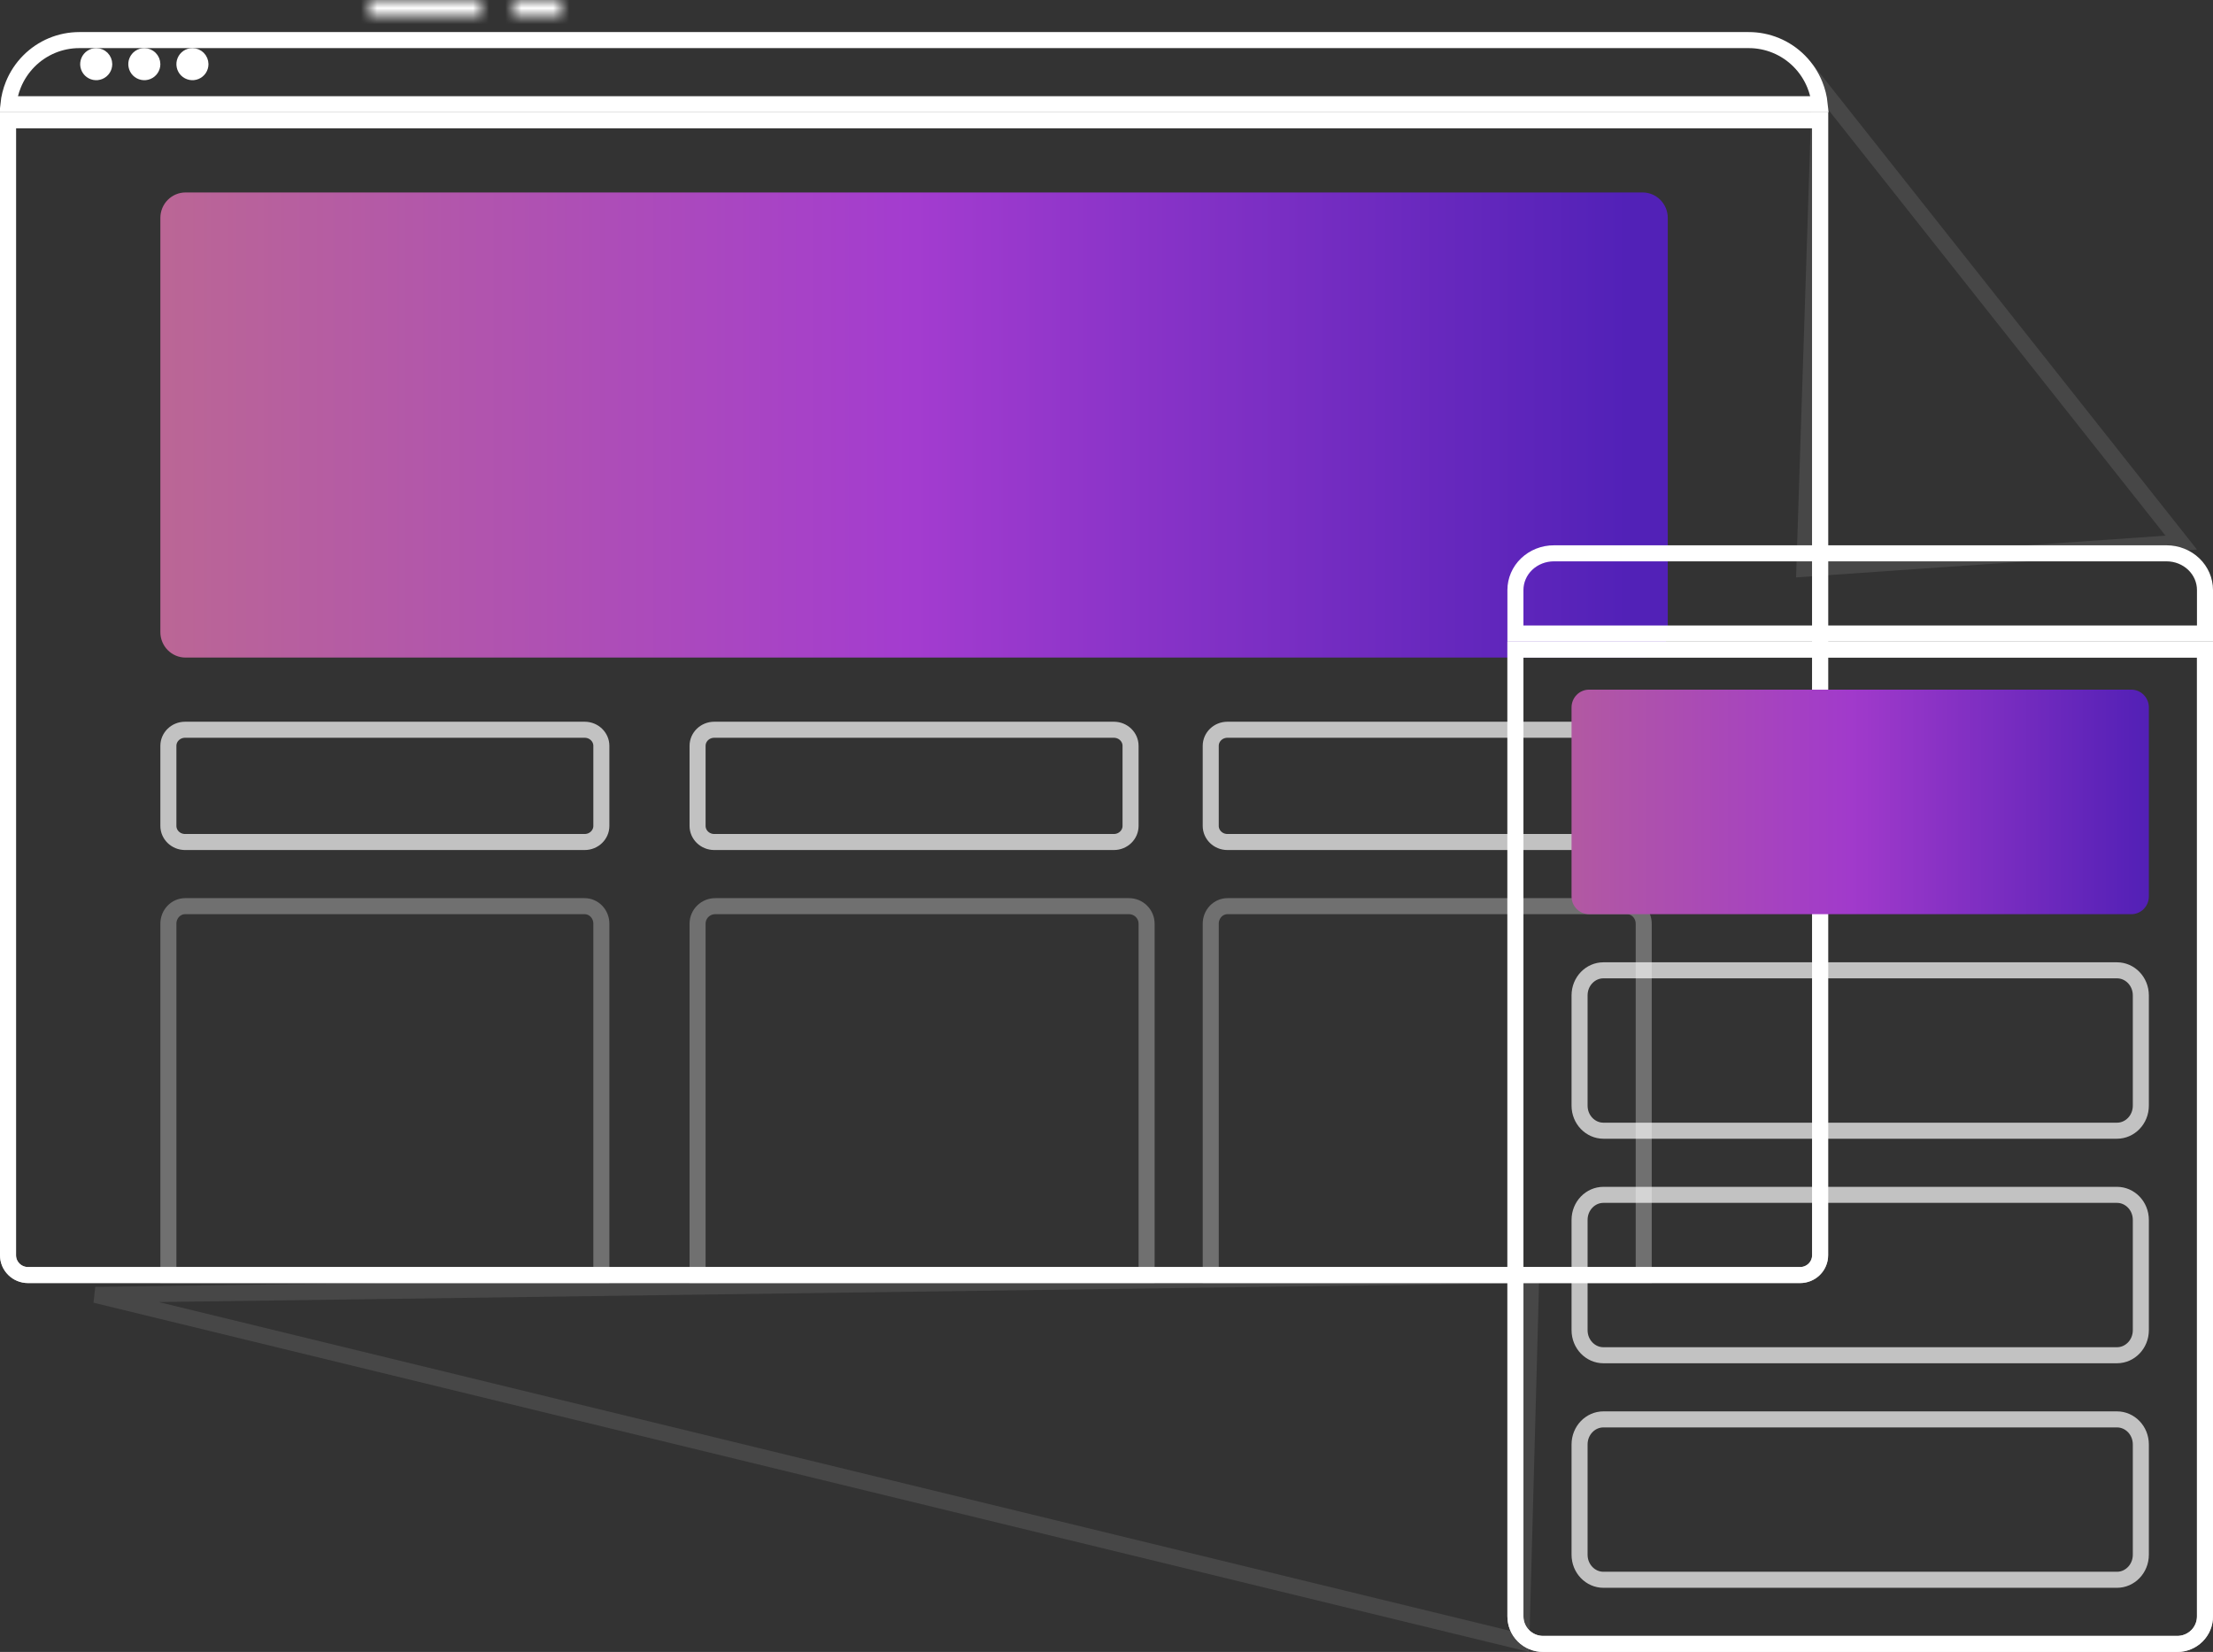 <svg width="138" height="103" viewBox="0 0 138 103" fill="none" xmlns="http://www.w3.org/2000/svg">
<rect x="0" y="0" width="138" height="103" fill="#333333" stroke="none"/>
<path opacity="0.1" d="M136.019 33.832L112.518 35.463L113.494 5.381L136.019 33.832Z" stroke="white"/>
<path opacity="0.1" d="M5.948 80.738L95.486 79.507L94.868 102.368L5.948 80.738Z" stroke="white"/>
<path d="M0.5 7.5H113.5V78.265C113.5 78.592 113.37 78.905 113.136 79.137C112.903 79.369 112.585 79.5 112.254 79.5H1.746C1.582 79.5 1.42 79.468 1.268 79.406C1.117 79.343 0.979 79.252 0.864 79.137C0.748 79.022 0.657 78.886 0.594 78.737C0.532 78.587 0.5 78.427 0.5 78.265V7.5Z" stroke="white"/>
<path opacity="0.7" d="M0.5 7.5H113.5V78.265C113.5 78.592 113.37 78.905 113.136 79.137C112.903 79.369 112.585 79.5 112.254 79.5H1.746C1.582 79.5 1.42 79.468 1.268 79.406C1.117 79.343 0.979 79.252 0.864 79.137C0.748 79.022 0.657 78.886 0.594 78.737C0.532 78.587 0.5 78.427 0.5 78.265V7.5Z" stroke="white"/>
<path opacity="0.9" d="M102.43 12H11.57C10.703 12 10 12.711 10 13.588V39.412C10 40.289 10.703 41 11.57 41H102.43C103.297 41 104 40.289 104 39.412V13.588C104 12.711 103.297 12 102.43 12Z" fill="url(#paint0_linear_596_8440)"/>
<path opacity="0.7" d="M11.544 45.5H36.456C37.046 45.5 37.5 45.962 37.5 46.501V51.499C37.5 52.038 37.046 52.5 36.456 52.5H11.544C10.954 52.5 10.5 52.038 10.5 51.499V46.501C10.5 45.962 10.954 45.5 11.544 45.5Z" stroke="white"/>
<path opacity="0.7" d="M44.544 45.5H69.456C70.046 45.5 70.5 45.962 70.5 46.501V51.499C70.5 52.038 70.046 52.5 69.456 52.5H44.544C43.954 52.5 43.5 52.038 43.5 51.499V46.501C43.5 45.962 43.954 45.5 44.544 45.5Z" stroke="white"/>
<path opacity="0.7" d="M76.544 45.5H101.456C102.046 45.5 102.5 45.962 102.5 46.501V51.499C102.5 52.038 102.046 52.5 101.456 52.5H76.544C75.954 52.5 75.5 52.038 75.5 51.499V46.501C75.5 45.962 75.954 45.5 76.544 45.5Z" stroke="white"/>
<path opacity="0.3" d="M11.544 56.5H36.456C36.591 56.5 36.725 56.527 36.85 56.581C36.976 56.635 37.091 56.714 37.189 56.815C37.286 56.915 37.365 57.036 37.419 57.17C37.472 57.303 37.5 57.447 37.5 57.593V79.5H10.5V57.593C10.5 57.298 10.614 57.018 10.811 56.815C11.008 56.611 11.272 56.5 11.544 56.5Z" stroke="white"/>
<path opacity="0.3" d="M44.614 56.5L44.614 56.5H44.621H70.402C70.694 56.5 70.973 56.616 71.179 56.821C71.385 57.026 71.5 57.304 71.5 57.593V79.5H43.5V57.593V57.593C43.5 57.448 43.529 57.305 43.585 57.172C43.641 57.038 43.723 56.917 43.827 56.815C43.93 56.714 44.053 56.633 44.188 56.579C44.323 56.525 44.468 56.498 44.614 56.5Z" stroke="white"/>
<path opacity="0.3" d="M102.5 57.593V79.5H75.5V57.593V57.593C75.5 57.299 75.613 57.02 75.81 56.816C76.006 56.613 76.269 56.501 76.54 56.5H101.455C101.727 56.5 101.991 56.611 102.189 56.815C102.386 57.019 102.5 57.298 102.5 57.593Z" stroke="white"/>
<mask id="path-12-inside-1_596_8440" fill="white">
<path d="M35 0H32V1H35V0Z"/>
</mask>
<path d="M32 0V-1H31V0H32ZM35 0H36V-1H35V0ZM35 1V2H36V1H35ZM32 1H31V2H32V1ZM32 1H35V-1H32V1ZM34 0V1H36V0H34ZM35 0H32V2H35V0ZM33 1V0H31V1H33Z" fill="white" mask="url(#path-12-inside-1_596_8440)"/>
<mask id="path-14-inside-2_596_8440" fill="white">
<path d="M30 0H23V1H30V0Z"/>
</mask>
<path d="M23 0V-1H22V0H23ZM30 0H31V-1H30V0ZM30 1V2H31V1H30ZM23 1H22V2H23V1ZM23 1H30V-1H23V1ZM29 0V1H31V0H29ZM30 0H23V2H30V0ZM24 1V0H22V1H24Z" fill="white" mask="url(#path-14-inside-2_596_8440)"/>
<path d="M109.04 2.5L109.041 2.5C109.628 2.498 110.209 2.613 110.751 2.838C111.294 3.063 111.786 3.394 112.201 3.812C112.616 4.23 112.944 4.727 113.167 5.274C113.327 5.666 113.431 6.079 113.475 6.5H0.525C0.569 6.081 0.672 5.669 0.832 5.277C1.054 4.731 1.381 4.236 1.794 3.818C2.207 3.4 2.698 3.069 3.238 2.842C3.779 2.616 4.359 2.5 4.944 2.5H4.944L109.04 2.5Z" stroke="white"/>
<path d="M6.5 3.997C6.501 4.096 6.472 4.193 6.417 4.276C6.362 4.359 6.284 4.423 6.193 4.461C6.101 4.5 6 4.51 5.903 4.491C5.806 4.471 5.717 4.424 5.646 4.354C5.576 4.283 5.529 4.194 5.509 4.097C5.49 4 5.5 3.899 5.539 3.807C5.577 3.716 5.641 3.638 5.724 3.583C5.807 3.528 5.904 3.499 6.003 3.5C6.134 3.501 6.26 3.553 6.354 3.646C6.447 3.74 6.499 3.866 6.5 3.997Z" stroke="white"/>
<path d="M9.5 4.001C9.5 4.1 9.47 4.196 9.416 4.278C9.361 4.36 9.283 4.424 9.191 4.462C9.1 4.5 8.999 4.51 8.902 4.49C8.805 4.471 8.716 4.423 8.646 4.354C8.577 4.284 8.529 4.195 8.51 4.098C8.49 4.001 8.5 3.9 8.538 3.809C8.576 3.717 8.64 3.639 8.722 3.584C8.804 3.53 8.9 3.5 8.999 3.5C9.131 3.501 9.258 3.554 9.352 3.648C9.446 3.742 9.499 3.869 9.5 4.001Z" stroke="white"/>
<path d="M12.5 4.001C12.5 4.1 12.47 4.196 12.416 4.278C12.361 4.36 12.283 4.424 12.191 4.462C12.1 4.5 11.999 4.51 11.902 4.49C11.806 4.471 11.716 4.423 11.646 4.354C11.576 4.284 11.529 4.195 11.51 4.098C11.49 4.001 11.5 3.9 11.538 3.809C11.576 3.717 11.64 3.639 11.722 3.584C11.804 3.53 11.9 3.5 11.999 3.5C12.131 3.501 12.258 3.554 12.352 3.648C12.446 3.742 12.499 3.869 12.5 4.001Z" stroke="white"/>
<path d="M94.5 40.5H137.5V100.787C137.5 101.24 137.319 101.676 136.995 101.997C136.672 102.319 136.232 102.5 135.774 102.5H96.226C95.768 102.5 95.328 102.319 95.005 101.997C94.681 101.676 94.5 101.24 94.5 100.787V40.5Z" stroke="white"/>
<path opacity="0.8" d="M94.5 40.5H137.5V100.787C137.5 101.24 137.319 101.676 136.995 101.997C136.672 102.319 136.232 102.5 135.774 102.5H96.226C95.768 102.5 95.328 102.319 95.005 101.997C94.681 101.676 94.5 101.24 94.5 100.787V40.5Z" stroke="white"/>
<path d="M132.907 43H99.093C98.489 43 98 43.496 98 44.108V55.892C98 56.504 98.489 57 99.093 57H132.907C133.511 57 134 56.504 134 55.892V44.108C134 43.496 133.511 43 132.907 43Z" fill="url(#paint1_linear_596_8440)"/>
<path opacity="0.7" d="M99.985 60.5H132.015C132.817 60.5 133.5 61.182 133.5 62.064V68.936C133.5 69.818 132.817 70.5 132.015 70.5H99.985C99.183 70.5 98.5 69.818 98.5 68.936V62.064C98.5 61.182 99.183 60.5 99.985 60.5Z" stroke="white"/>
<path opacity="0.7" d="M99.985 74.5H132.015C132.817 74.5 133.5 75.182 133.5 76.064V82.936C133.5 83.818 132.817 84.5 132.015 84.5H99.985C99.183 84.5 98.5 83.818 98.5 82.936V76.064C98.5 75.182 99.183 74.5 99.985 74.5Z" stroke="white"/>
<path opacity="0.7" d="M99.985 88.5H132.015C132.817 88.5 133.5 89.182 133.5 90.064V96.936C133.5 97.818 132.817 98.5 132.015 98.5H99.985C99.183 98.5 98.5 97.818 98.5 96.936V90.064C98.5 89.182 99.183 88.5 99.985 88.5Z" stroke="white"/>
<path d="M96.906 34.5L96.906 34.5H96.907H135.104C135.745 34.5 136.357 34.745 136.805 35.176C137.252 35.607 137.5 36.186 137.5 36.786V39.5H94.5V36.786V36.786C94.5 36.488 94.561 36.192 94.681 35.915C94.8 35.639 94.975 35.386 95.198 35.173C95.421 34.96 95.686 34.79 95.979 34.674C96.273 34.558 96.587 34.499 96.906 34.5Z" stroke="white"/>
<defs>
<linearGradient id="paint0_linear_596_8440" x1="101.67" y1="26.581" x2="10.127" y2="26.581" gradientUnits="userSpaceOnUse">
<stop stop-color="#551FC6"/>
<stop offset="0.489" stop-color="#B03DE1"/>
<stop offset="1" stop-color="#CA6CA0"/>
</linearGradient>
<linearGradient id="paint1_linear_596_8440" x1="133.799" y1="49.921" x2="95.051" y2="49.921" gradientUnits="userSpaceOnUse">
<stop stop-color="#5320B6"/>
<stop offset="0.475" stop-color="#A13ACB"/>
<stop offset="1" stop-color="#B55E9B"/>
</linearGradient>
</defs>
</svg>
